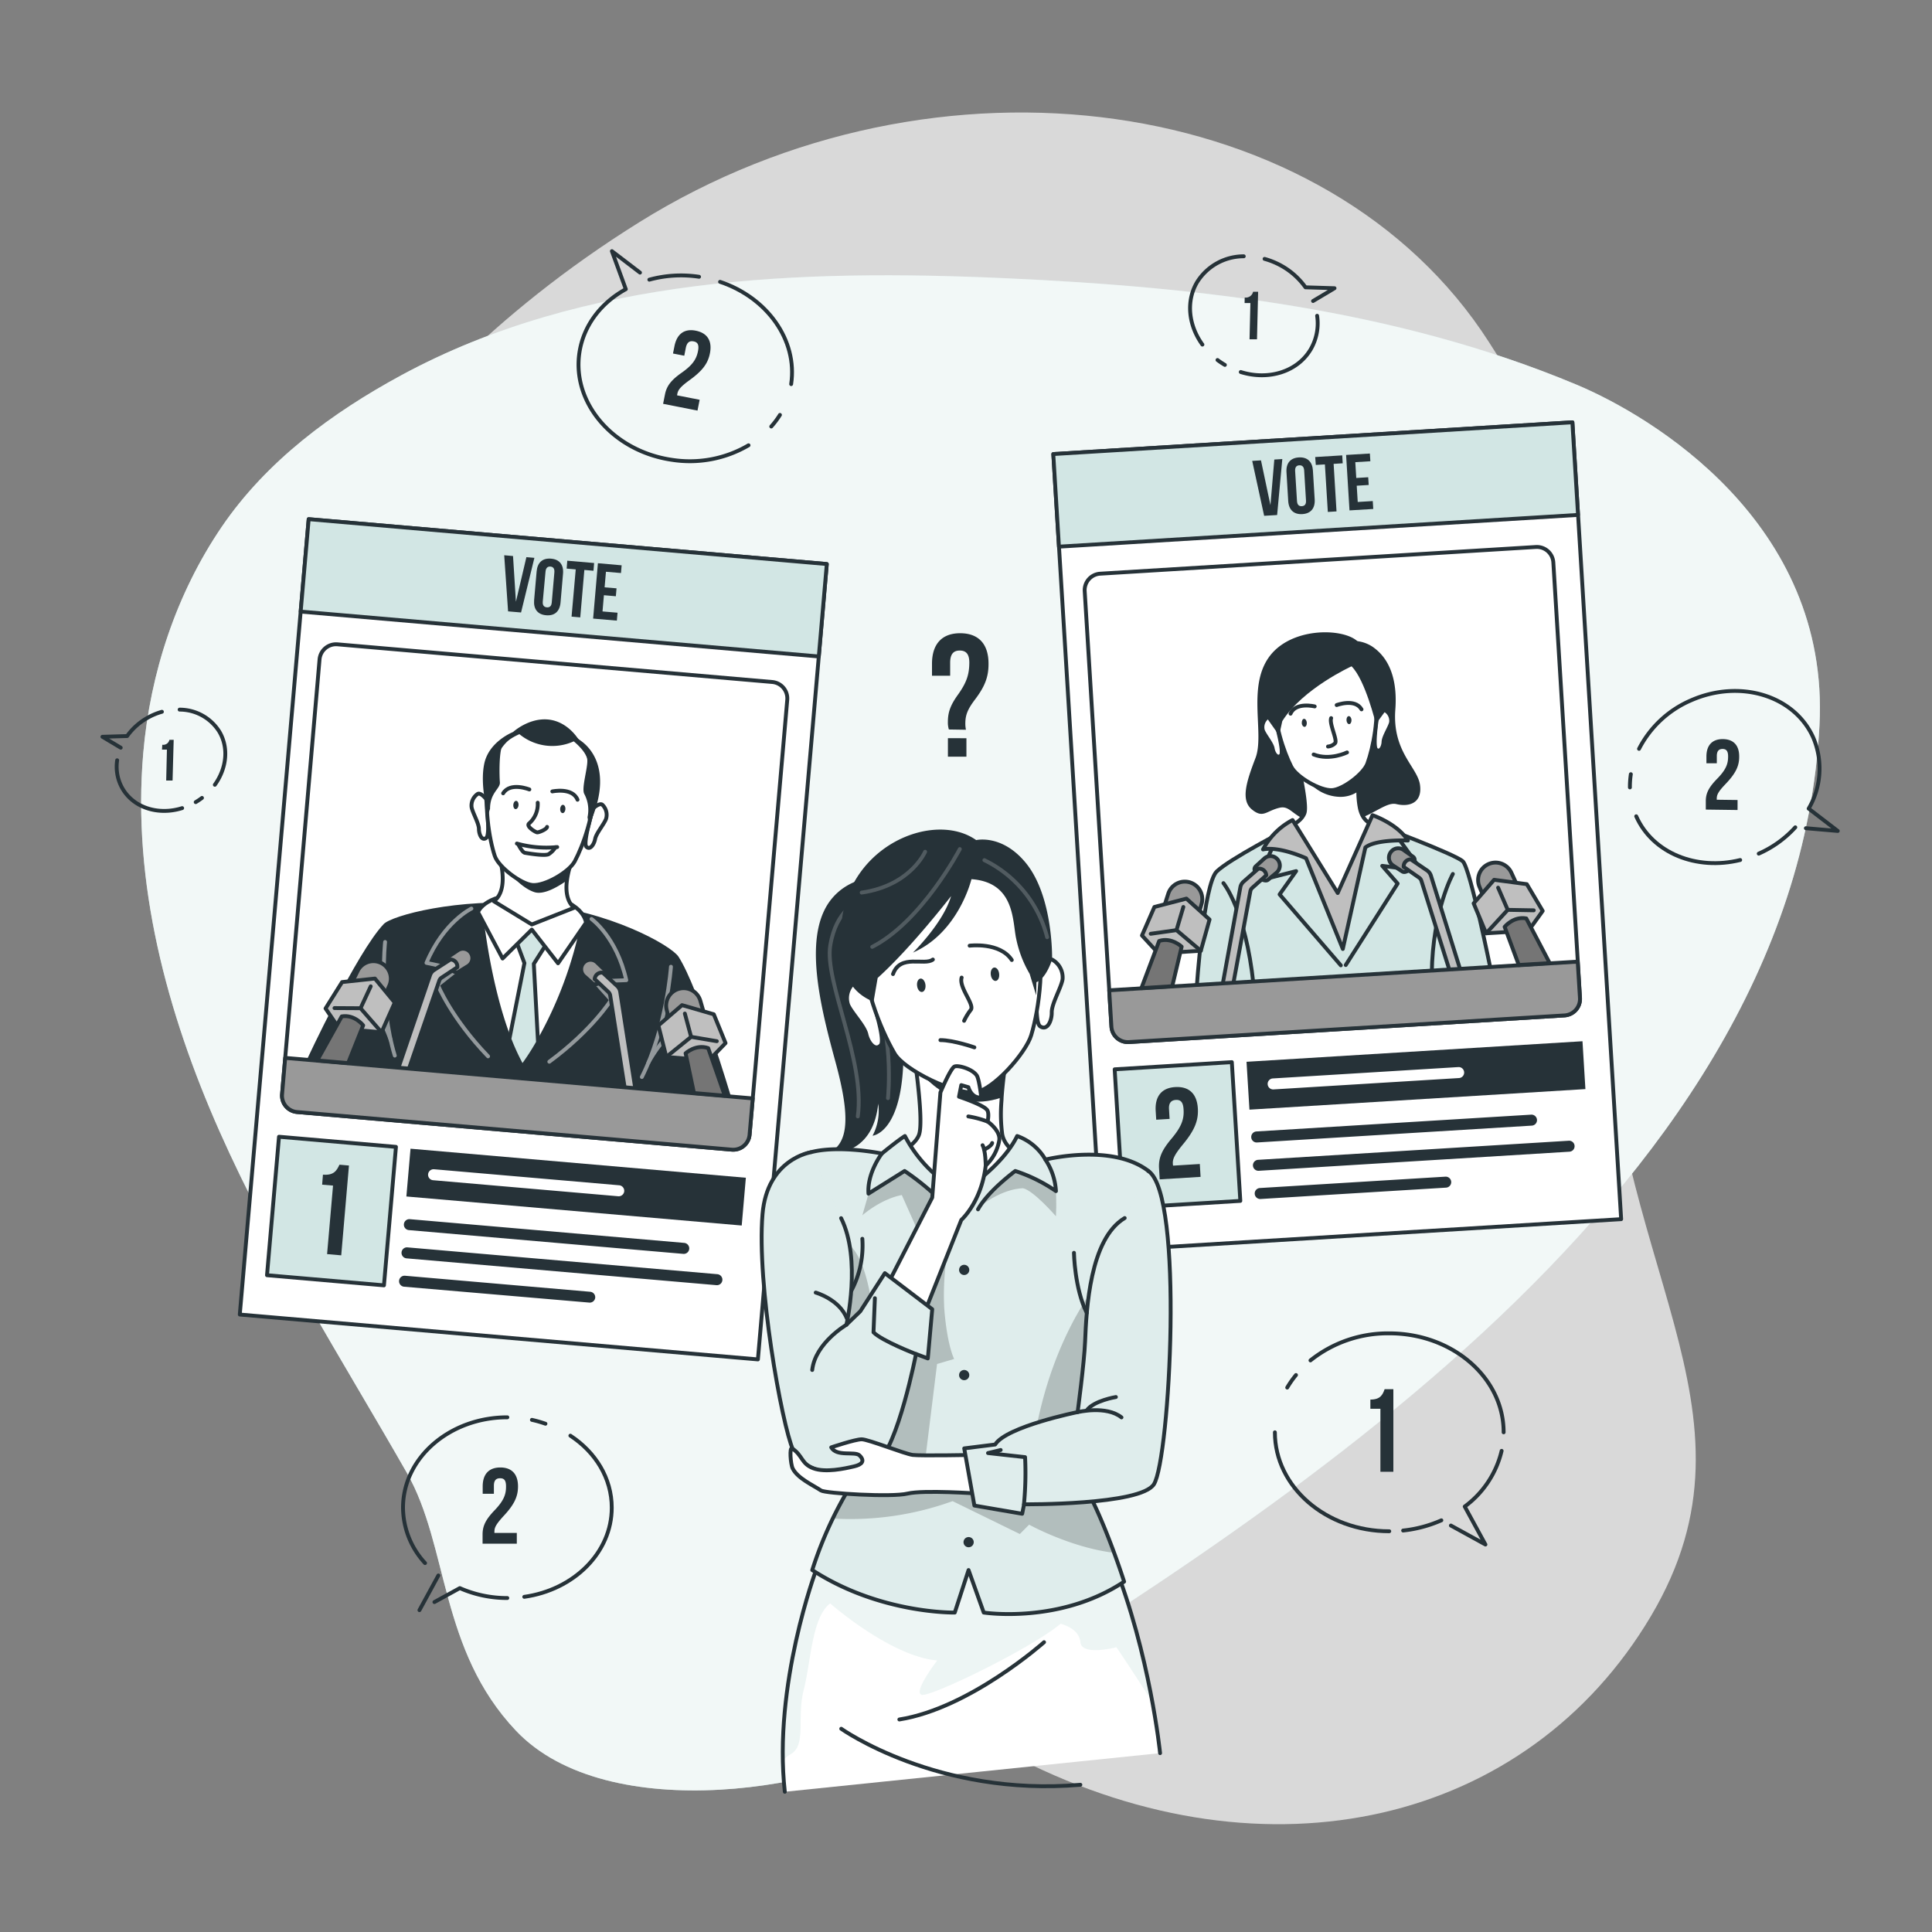 <svg xmlns="http://www.w3.org/2000/svg" xmlns:xlink="http://www.w3.org/1999/xlink" viewBox="0 0 500 500"><rect x="0" y="0" width="500" height="500" fill="#808080" stroke="none"/><defs><clipPath id="freepik--clip-path--inject-2"><path d="M300.23,453.71s-2.57-25.57-12.17-49.65c-6.11-15.33-76.85,2.26-76.85,2.26s-11.17,29.73-8.1,57.39" style="fill:#fff;stroke:#263238;stroke-linecap:round;stroke-linejoin:round"></path></clipPath><clipPath id="freepik--clip-path-2--inject-2"><path d="M234.19,294a34.82,34.82,0,0,0,14.59,14.65s10.55-6.59,14.46-14.65a13.76,13.76,0,0,1,7.32,6.1s17.16-4.31,26.62,2.93c3.84,2.95-16.58,81.3-16.58,81.3,5.42,9.51,10.32,25,10.32,25-16.64,11.06-36.33,8-36.33,8l-3.93-11-3.57,11s-19.35.39-36.88-11A100.48,100.48,0,0,1,221,383.13S203.67,316,203.67,304.76s24.56-6.23,24.56-6.23S232.23,295.24,234.19,294Z" style="fill:#D2E6E4;stroke:#263238;stroke-linecap:round;stroke-linejoin:round"></path></clipPath><clipPath id="freepik--clip-path-3--inject-2"><path d="M209.85,298.21s-11.31,1.67-12.51,16c-1.52,18.09,4.92,54.23,7.93,61.11s16.14,7.7,21.64,3.38,10.15-28.29,10.15-28.29l3.06,1.15,1.14-12.74L229,329.49l-6.36,9.88-3.59,3.47s3.95-16.9-1.37-27.58" style="fill:#D2E6E4;stroke:#263238;stroke-linecap:round;stroke-linejoin:round"></path></clipPath><clipPath id="freepik--clip-path-4--inject-2"><path d="M297.18,303.05c9.27,6.11,5.58,74.45,1.46,81.06-3.42,5.47-33.61,5.2-33.61,5.2l-.49,2.45-12.37-2.12-2.63-14.8,8-1c2.93-4.66,21.35-8.39,21.35-8.39s1.71-12.73,1.93-18.22c.34-8.39,1.22-26.61,10.25-32" style="fill:#D2E6E4;stroke:#263238;stroke-linecap:round;stroke-linejoin:round"></path></clipPath></defs><g id="freepik--background-simple--inject-2"><path d="M67.93,167.09s-27.88,72,11.3,144.5S199.11,422.39,263.7,455.14s131.66,16.8,163.53-36.84-11.84-91.93-11.9-168.42,11.45-96.74-30-161.36-143.06-78.93-219.9-31S67.93,167.09,67.93,167.09Z" style="fill:#fff;opacity:0.7"></path><path d="M133.54,447.91c23.6,24.91,81.54,15.79,106.63,0,81.46-51.26,224.25-136.57,230.71-260.17,2.75-52.54-43.57-80.12-62.93-88.21C361.47,80.09,310.47,74.26,260.14,72c-52.57-2.36-109-.52-156.31,25.13C85.9,106.85,69,119.31,57.4,136.32c-11.77,17.28-18.54,37.85-20.33,58.62-2.9,33.5,6.11,67.09,19.74,97.83S88.62,352,105.3,381.17C116.18,400.22,113.66,426.92,133.54,447.91Z" style="fill:#D2E6E4"></path><path d="M133.54,447.91c23.6,24.91,81.54,15.79,106.63,0,81.46-51.26,224.25-136.57,230.71-260.17,2.75-52.54-43.57-80.12-62.93-88.21C361.47,80.09,310.47,74.26,260.14,72c-52.57-2.36-109-.52-156.31,25.13C85.9,106.85,69,119.31,57.4,136.32c-11.77,17.28-18.54,37.85-20.33,58.62-2.9,33.5,6.11,67.09,19.74,97.83S88.62,352,105.3,381.17C116.18,400.22,113.66,426.92,133.54,447.91Z" style="fill:#fff;opacity:0.7"></path></g><g id="freepik--Speech-bubbles--inject-2"><path d="M245.57,188.79a6,6,0,0,1-.26-1.94c0-2.53.67-4.38,2.64-7.11,2.24-3.15,2.89-5.22,2.91-8.25,0-2.25-.87-3.12-2.45-3.13s-2.49.83-2.51,3.09l0,3.43-4.7,0,0-3.11c0-5.06,2.55-7.93,7.38-7.89s7.29,2.95,7.25,8c0,3.39-1,5.82-3.42,9.05-2,2.61-2.56,4.14-2.58,6.17a7.49,7.49,0,0,0,.16,1.76Zm4.54,2.26,0,4.78-4.79,0,0-4.79Z" style="fill:#263238"></path><path d="M354.65,362.21c2.6,0,3.18-1.25,3.69-2.69h2.26v21.37h-3.35v-16.3h-2.6Z" style="fill:#263238"></path><path d="M375.49,394.81l8.94,4.91-5.36-9.83a25.09,25.09,0,0,0,9.55-14.41" style="fill:none;stroke:#263238;stroke-linecap:round;stroke-linejoin:round"></path><path d="M363.13,396.1a33.33,33.33,0,0,0,9.89-2.64" style="fill:none;stroke:#263238;stroke-linecap:round;stroke-linejoin:round"></path><path d="M329.94,370.68c0,14.14,13.25,25.61,29.6,25.61" style="fill:none;stroke:#263238;stroke-linecap:round;stroke-linejoin:round"></path><path d="M335.4,355.86a25.51,25.51,0,0,0-2.27,3.24" style="fill:none;stroke:#263238;stroke-linecap:round;stroke-linejoin:round"></path><path d="M389.14,370.68c0-14.14-13.25-25.61-29.6-25.61a32.12,32.12,0,0,0-20.39,7" style="fill:none;stroke:#263238;stroke-linecap:round;stroke-linejoin:round"></path><path d="M445.81,193.83c-.91,0-1.48.47-1.5,1.76l0,1.94-2.69,0,0-1.76c0-2.89,1.51-4.53,4.3-4.49s4.22,1.7,4.18,4.6c0,2.4-.93,4.33-3.61,7.11-1.7,1.79-2.18,2.64-2.19,3.59a2.55,2.55,0,0,0,0,.39l5.38.07,0,2.59-8.22-.11,0-2.22c0-2,.76-3.53,2.91-5.73s2.84-3.69,2.86-5.62C447.28,194.29,446.71,193.84,445.81,193.83Z" style="fill:#263238"></path><path d="M455.16,220.92a27.92,27.92,0,0,0,9.46-6.81" style="fill:none;stroke:#263238;stroke-linecap:round;stroke-linejoin:round"></path><path d="M423.45,211.25c4.25,9.58,15.65,14.1,26.91,11.32" style="fill:none;stroke:#263238;stroke-linecap:round;stroke-linejoin:round"></path><path d="M422.06,200.36a21.85,21.85,0,0,0-.24,3.42" style="fill:none;stroke:#263238;stroke-linecap:round;stroke-linejoin:round"></path><path d="M467.36,214.34l8.25.71-7.53-5.78a20.48,20.48,0,0,0,1.21-18.33c-4.85-10.95-19-15.28-31.7-9.67a27.14,27.14,0,0,0-13.41,12.53" style="fill:none;stroke:#263238;stroke-linecap:round;stroke-linejoin:round"></path><path d="M179.5,88.35c-1-.2-1.69.21-2,1.61l-.41,2.1-2.92-.57.38-1.9c.62-3.14,2.54-4.62,5.56-4s4.24,2.7,3.62,5.84c-.51,2.6-1.88,4.51-5.34,7-2.2,1.6-2.89,2.43-3.09,3.46a2,2,0,0,0-.06.43l5.83,1.14-.56,2.8-8.9-1.75.48-2.41c.43-2.18,1.54-3.68,4.31-5.63s3.81-3.44,4.23-5.54C181,89.14,180.49,88.54,179.5,88.35Z" style="fill:#263238"></path><path d="M180.91,71.63a31.11,31.11,0,0,0-12.86.75" style="fill:none;stroke:#263238;stroke-linecap:round;stroke-linejoin:round"></path><path d="M204.75,99.41C206.46,88,198.5,77,186.35,72.94" style="fill:none;stroke:#263238;stroke-linecap:round;stroke-linejoin:round"></path><path d="M199.6,110.38a21.61,21.61,0,0,0,2.25-3" style="fill:none;stroke:#263238;stroke-linecap:round;stroke-linejoin:round"></path><path d="M165.63,70.55,158.36,65l3.6,9.84c-6.35,3.49-10.91,9.29-12,16.37-2,13.08,8.72,25.52,23.84,27.78a30,30,0,0,0,19.92-3.75" style="fill:none;stroke:#263238;stroke-linecap:round;stroke-linejoin:round"></path><path d="M129.41,382.57c-1,0-1.59.53-1.59,1.92v2.09h-2.9v-1.9c0-3.12,1.56-4.9,4.57-4.9s4.57,1.78,4.57,4.9c0,2.6-.94,4.69-3.79,7.72-1.81,2-2.31,2.87-2.31,3.9a2,2,0,0,0,0,.42h5.79v2.79h-8.86v-2.4c0-2.17.78-3.82,3.07-6.21s3-4,3-6.1C131,383,130.39,382.57,129.41,382.57Z" style="fill:#263238"></path><path d="M147.61,371.55c6.51,4.27,10.71,11,10.71,18.64,0,11.62-9.8,21.26-22.64,23.07" style="fill:none;stroke:#263238;stroke-linecap:round;stroke-linejoin:round"></path><path d="M137.66,367.46a30.51,30.51,0,0,1,3.5,1" style="fill:none;stroke:#263238;stroke-linecap:round;stroke-linejoin:round"></path><path d="M110,404.52a21.36,21.36,0,0,1-5.7-14.33c0-12.92,12.11-23.39,27-23.39" style="fill:none;stroke:#263238;stroke-linecap:round;stroke-linejoin:round"></path><line x1="108.55" y1="416.71" x2="113.45" y2="407.73" style="fill:none;stroke:#263238;stroke-linecap:round;stroke-linejoin:round"></line><path d="M131.29,413.57A30.37,30.37,0,0,1,119,411l-6.57,3.61" style="fill:none;stroke:#263238;stroke-linecap:round;stroke-linejoin:round"></path><path d="M42,192.74a1.62,1.62,0,0,0,1.84-1.28l1.11,0L44.66,202l-1.65,0,.19-8-1.28,0Z" style="fill:#263238"></path><path d="M30.32,196.76a11.31,11.31,0,0,0,1.42,7.38c2.95,5,9.34,6.9,15.4,5" style="fill:none;stroke:#263238;stroke-linecap:round;stroke-linejoin:round"></path><path d="M41.9,184.21a16.64,16.64,0,0,0-4,1.72,16.3,16.3,0,0,0-5,4.56l-6.39.19,4.73,2.82" style="fill:none;stroke:#263238;stroke-linecap:round;stroke-linejoin:round"></path><path d="M55.6,203.1c3-4.19,3.67-9.5,1.18-13.73a12.14,12.14,0,0,0-10.29-5.72" style="fill:none;stroke:#263238;stroke-linecap:round;stroke-linejoin:round"></path><path d="M50.65,207.59a17,17,0,0,0,1.62-1.09" style="fill:none;stroke:#263238;stroke-linecap:round;stroke-linejoin:round"></path><path d="M322.13,77a1.93,1.93,0,0,0,2.17-1.5l1.3,0-.29,12.31-1.93,0,.22-9.39-1.5,0Z" style="fill:#263238"></path><path d="M340.87,81.72a13.35,13.35,0,0,1-1.66,8.68c-3.47,5.87-11,8.1-18.1,5.88" style="fill:none;stroke:#263238;stroke-linecap:round;stroke-linejoin:round"></path><path d="M327.27,67A19.68,19.68,0,0,1,332,69a19.06,19.06,0,0,1,5.86,5.36l7.51.23-5.55,3.31" style="fill:none;stroke:#263238;stroke-linecap:round;stroke-linejoin:round"></path><path d="M311.18,89.18c-3.56-4.93-4.31-11.17-1.39-16.13a14.24,14.24,0,0,1,12.09-6.72" style="fill:none;stroke:#263238;stroke-linecap:round;stroke-linejoin:round"></path><path d="M317,94.44a19.78,19.78,0,0,1-1.91-1.27" style="fill:none;stroke:#263238;stroke-linecap:round;stroke-linejoin:round"></path></g><g id="freepik--candidate-1--inject-2"><rect x="70.72" y="139.78" width="134.59" height="206.61" transform="translate(21.49 -11) rotate(4.95)" style="fill:#fff;stroke:#263238;stroke-linecap:round;stroke-linejoin:round"></rect><rect x="70.59" y="295.43" width="30.38" height="35.97" transform="translate(27.37 -6.23) rotate(4.95)" style="fill:#D2E6E4;stroke:#263238;stroke-linecap:round;stroke-linejoin:round"></rect><path d="M83.58,304c2.82.24,3.57-1.06,4.27-2.58l2.46.22-2,23.24-3.66-.32,1.54-17.73-2.82-.24Z" style="fill:#263238"></path><rect x="105.54" y="301.02" width="87.11" height="12.41" transform="translate(27.07 -11.72) rotate(4.95)" style="fill:#263238"></rect><path d="M160,309.59l-47.91-4.15a1.42,1.42,0,0,1-1.3-1.54h0a1.44,1.44,0,0,1,1.54-1.3l47.92,4.15a1.44,1.44,0,0,1,1.3,1.55h0A1.43,1.43,0,0,1,160,309.59Z" style="fill:#fff"></path><path d="M176.82,324.5l-71-6.15a1.41,1.41,0,0,1-1.29-1.54h0a1.42,1.42,0,0,1,1.54-1.29l71,6.14a1.43,1.43,0,0,1,1.3,1.55h0A1.42,1.42,0,0,1,176.82,324.5Z" style="fill:#263238"></path><path d="M185.41,332.6l-80.2-6.94a1.43,1.43,0,0,1-1.29-1.55h0a1.41,1.41,0,0,1,1.54-1.29l80.2,6.94a1.43,1.43,0,0,1,1.29,1.55h0A1.42,1.42,0,0,1,185.41,332.6Z" style="fill:#263238"></path><path d="M152.5,337.11,104.58,333a1.43,1.43,0,0,1-1.3-1.54h0a1.42,1.42,0,0,1,1.54-1.3l47.92,4.15a1.42,1.42,0,0,1,1.3,1.54h0A1.42,1.42,0,0,1,152.5,337.11Z" style="fill:#263238"></path><rect x="78.6" y="140.12" width="134.59" height="24.01" transform="translate(13.67 -12.02) rotate(4.95)" style="fill:#D2E6E4;stroke:#263238;stroke-linecap:round;stroke-linejoin:round"></rect><path d="M133.52,155.73h0l2.71-11.54,2.07.18-3.45,14.14-3.36-.29-1-14.52,2.28.2Z" style="fill:#263238"></path><path d="M138.88,147.88c.2-2.29,1.52-3.49,3.73-3.3s3.3,1.6,3.1,3.9l-.64,7.44c-.2,2.3-1.52,3.5-3.73,3.31s-3.3-1.61-3.11-3.9Zm1.59,7.79c-.09,1,.33,1.45,1.05,1.51s1.2-.28,1.28-1.31l.67-7.73c.09-1-.32-1.45-1-1.51s-1.2.28-1.29,1.31Z" style="fill:#263238"></path><path d="M146.81,145.11l6.95.6-.17,2-2.36-.21-1.06,12.28-2.25-.2L149,147.36l-2.35-.21Z" style="fill:#263238"></path><path d="M156.47,152l3.09.26-.18,2.05-3.09-.27-.36,4.2,3.89.33-.18,2.05-6.14-.53,1.24-14.33,6.14.54-.17,2-3.89-.33Z" style="fill:#263238"></path><path d="M203.74,181.13,194,293.65a4.26,4.26,0,0,1-4.62,3.88L76.85,287.79A4.26,4.26,0,0,1,73,283.17L82.7,170.64a4.29,4.29,0,0,1,4.63-3.89l112.52,9.75A4.27,4.27,0,0,1,203.74,181.13Z" style="fill:#fff;stroke:#263238;stroke-linecap:round;stroke-linejoin:round"></path><path d="M99.3,239.15c2-2.16,19.14-6.9,38.74-5.21s35.69,10.75,37.57,13.67c5.23,8.12,13.56,36.17,13.56,36.17L79.41,274.27S92.34,246.46,99.3,239.15Z" style="fill:#263238"></path><path d="M150.91,238.42a103.65,103.65,0,0,1-11.67,31.34,60.74,60.74,0,0,1-4.08,6.29,57,57,0,0,1-3.33-7.16c-5.63-14.52-7.34-32.76-7.34-32.76Z" style="fill:#fff;stroke:#263238;stroke-linecap:round;stroke-linejoin:round"></path><path d="M139.24,269.76a60.74,60.74,0,0,1-4.08,6.29,57,57,0,0,1-3.33-7.16l3.89-19.64-2.24-6,4.1-4,3.86,5-3.29,5.19Z" style="fill:#D2E6E4;stroke:#263238;stroke-linecap:round;stroke-linejoin:round"></path><path d="M123.71,236.06l6.36,12,7.56-7.48,6.79,8.72,7.23-10.5s-.44-6.27-13.24-7.24S123.71,236.06,123.71,236.06Z" style="fill:#fff;stroke:#263238;stroke-linecap:round;stroke-linejoin:round"></path><path d="M148.63,234.91l-11,4.34-9.82-6c4.42-3.34,1.09-12.57,1.09-12.57l10.37.9,8.9.77a23.38,23.38,0,0,0-1.45,5.52C146,233.36,148.63,234.91,148.63,234.91Z" style="fill:#fff;stroke:#263238;stroke-linecap:round;stroke-linejoin:round"></path><g style="opacity:0.5"><path d="M122,235.14s-7.19,3.43-11.63,14.05l8,1.71-5.06,4s3.44,8.54,13,18.48" style="fill:none;stroke:#fff;stroke-linecap:round;stroke-linejoin:round"></path><path d="M99.66,243.78s-1.66,15.65,2.51,29.41" style="fill:none;stroke:#fff;stroke-linecap:round;stroke-linejoin:round"></path><path d="M95.58,258.91a36.36,36.36,0,0,1,5.54,10.29" style="fill:none;stroke:#fff;stroke-linecap:round;stroke-linejoin:round"></path><path d="M153.08,237.83s6.49,4.62,9,15.84l-8.22.3,4.3,4.8s-4.86,7.81-16,16" style="fill:none;stroke:#fff;stroke-linecap:round;stroke-linejoin:round"></path><path d="M173.64,250.19s-1.06,15.7-7.53,28.54" style="fill:none;stroke:#fff;stroke-linecap:round;stroke-linejoin:round"></path><path d="M175.05,265.79a36.44,36.44,0,0,0-7.23,9.19" style="fill:none;stroke:#fff;stroke-linecap:round;stroke-linejoin:round"></path></g><path d="M148.12,222.38a23.38,23.38,0,0,0-1.45,5.52c-2.61,1.83-6,3.7-8.32,3-4.17-1.32-8.17-7-8.17-7l9-2.27Z" style="fill:#263238"></path><path d="M153.49,209.21s1.7-1.56,2.41-.93a3.61,3.61,0,0,1,.94,3.66c-.54,1.4-2.55,3.74-2.82,5.18s-1.34,3-2.28,2S153.49,209.21,153.49,209.21Z" style="fill:#fff;stroke:#263238;stroke-linecap:round;stroke-linejoin:round"></path><path d="M125.82,206.81s-1.4-1.82-2.22-1.33a3.63,3.63,0,0,0-1.55,3.45c.29,1.47,1.88,4.12,1.89,5.59s.8,3.2,1.91,2.32S125.82,206.81,125.82,206.81Z" style="fill:#fff;stroke:#263238;stroke-linecap:round;stroke-linejoin:round"></path><path d="M141,188.48c19.52,1.69,12.06,26.38,7.75,34.42-1.52,2.82-7.77,6.42-10.94,6.14-2.94-.25-8.81-4.66-9.76-7.52C125.16,212.82,122.41,186.87,141,188.48Z" style="fill:#fff;stroke:#263238;stroke-linecap:round;stroke-linejoin:round"></path><path d="M142.94,204.82s5.22-1.13,6.52,2.15" style="fill:none;stroke:#263238;stroke-linecap:round;stroke-linejoin:round"></path><path d="M146.33,209.43c-.05.6-.4,1.06-.77,1s-.64-.54-.59-1.14.4-1.06.77-1S146.38,208.83,146.33,209.43Z" style="fill:#263238"></path><path d="M137,204.31s-4.95-2-6.79,1" style="fill:none;stroke:#263238;stroke-linecap:round;stroke-linejoin:round"></path><path d="M132.84,208.26c-.05.6.21,1.11.58,1.14s.73-.43.78-1-.21-1.11-.59-1.14S132.89,207.66,132.84,208.26Z" style="fill:#263238"></path><path d="M141.58,214c-.05.6-2.08,1.45-2.56,1.41s-2.92-1.56-2.11-2.28a6.59,6.59,0,0,0,2.25-5.39" style="fill:#fff;stroke:#263238;stroke-linecap:round;stroke-linejoin:round"></path><path d="M148.48,191.86A13.4,13.4,0,0,1,134.42,190a17.63,17.63,0,0,0-4.19,2.6c-1.15,1.24-1,8.17-.86,9.85s-2.54,2.63-2.55,6.86l-.49,1.56s-2.22-7.47-1-13.24,7.44-8.18,7.44-8.18,4-3.68,9-3.25c5.18.45,7.91,5.12,7.91,5.12s10.57,5.3,2.74,22.35l-.37-2.18a8.76,8.76,0,0,0-.83-6c-.81-1.43.93-6.73.77-8.84S148.48,191.86,148.48,191.86Z" style="fill:#263238"></path><path d="M133.77,218.31a28,28,0,0,0,10.43.91" style="fill:none;stroke:#263238;stroke-linecap:round;stroke-linejoin:round"></path><path d="M134.17,218.6s1,2,1.68,2.11,5,.87,6.11.37a5.53,5.53,0,0,0,1.79-1.81" style="fill:none;stroke:#263238;stroke-linecap:round;stroke-linejoin:round"></path><path d="M173.25,264.18l-.71-2.82a4.5,4.5,0,0,1,3.27-5.48h0a4.51,4.51,0,0,1,5.44,3.12l1.09,3.75Z" style="fill:#999;stroke:#263238;stroke-linecap:round;stroke-linejoin:round"></path><path d="M155.92,253.69a2.59,2.59,0,0,1-1.89,1.05,1,1,0,0,1-.72-.25l-2.08-1.84a2.42,2.42,0,0,1-.13-3.51l.15-.14a2.36,2.36,0,0,1,3.26.09l2.14,2.06a1,1,0,0,1,.2,1.16A7.5,7.5,0,0,1,155.92,253.69Z" style="fill:#999;stroke:#263238;stroke-linecap:round;stroke-linejoin:round"></path><path d="M164.8,284.2l-4.29-27.54a2.57,2.57,0,0,0-.79-1.47L156,251.73a1.83,1.83,0,0,0-2.1,1.66l3.56,3.35a1.6,1.6,0,0,1,.46.88L162.06,284Z" style="fill:#bfbfbf;stroke:#263238;stroke-linecap:round;stroke-linejoin:round"></path><path d="M116.29,250.26a2.67,2.67,0,0,0,1.68,1.36,1,1,0,0,0,.75-.13l2.37-1.46a2.41,2.41,0,0,0,.73-3.42l-.12-.17a2.38,2.38,0,0,0-3.23-.48L116,247.63a1,1,0,0,0-.4,1.11A7.67,7.67,0,0,0,116.29,250.26Z" style="fill:#999;stroke:#263238;stroke-linecap:round;stroke-linejoin:round"></path><path d="M102.29,278.79l9-26.39a2.54,2.54,0,0,1,1-1.32l4.28-2.76a1.83,1.83,0,0,1,1.79,2l-4.08,2.7a1.51,1.51,0,0,0-.6.78L105,279Z" style="fill:#bfbfbf;stroke:#263238;stroke-linecap:round;stroke-linejoin:round"></path><path d="M194.81,284.27l-.82,9.38a4.26,4.26,0,0,1-4.62,3.88L76.85,287.79A4.26,4.26,0,0,1,73,283.17l.81-9.39Z" style="fill:#999;stroke:#263238;stroke-linecap:round;stroke-linejoin:round"></path><polygon points="172.44 273.53 170.39 265.39 176.51 260.13 184.73 262.5 187.77 269.95 183.39 274.48 172.44 273.53" style="fill:#bfbfbf;stroke:#263238;stroke-linecap:round;stroke-linejoin:round"></polygon><polyline points="172.44 273.53 178.87 268.34 185.51 269.46" style="fill:#bfbfbf;stroke:#263238;stroke-linecap:round;stroke-linejoin:round"></polyline><line x1="178.86" y1="268.34" x2="177.24" y2="262.31" style="fill:#bfbfbf;stroke:#263238;stroke-linecap:round;stroke-linejoin:round"></line><path d="M179.6,282.88l-2.17-10.29s2.66-2.45,5.85-1.34l4.3,12.32Z" style="fill:#757575;stroke:#263238;stroke-linecap:round;stroke-linejoin:round"></path><path d="M99.55,257.8l1.19-2.66a4.52,4.52,0,0,0-2.28-6h0a4.53,4.53,0,0,0-5.9,2.15l-1.71,3.5Z" style="fill:#999;stroke:#263238;stroke-linecap:round;stroke-linejoin:round"></path><polygon points="98.74 267.15 102.16 259.48 97.03 253.25 88.53 254.16 84.25 260.99 87.8 266.2 98.74 267.15" style="fill:#bfbfbf;stroke:#263238;stroke-linecap:round;stroke-linejoin:round"></polygon><polyline points="98.74 267.15 93.31 260.93 86.57 260.89" style="fill:#bfbfbf;stroke:#263238;stroke-linecap:round;stroke-linejoin:round"></polyline><line x1="93.31" y1="260.93" x2="95.94" y2="255.26" style="fill:#bfbfbf;stroke:#263238;stroke-linecap:round;stroke-linejoin:round"></line><path d="M90.09,275.13l3.9-9.77s-2.2-2.87-5.54-2.32l-6.35,11.4Z" style="fill:#757575;stroke:#263238;stroke-linecap:round;stroke-linejoin:round"></path></g><g id="freepik--candidate-2--inject-2"><rect x="278.79" y="113.18" width="134.59" height="206.61" transform="translate(-12.58 21.56) rotate(-3.5)" style="fill:#fff;stroke:#263238;stroke-linecap:round;stroke-linejoin:round"></rect><rect x="289.56" y="275.75" width="30.38" height="35.97" transform="translate(-17.38 19.18) rotate(-3.5)" style="fill:#D2E6E4;stroke:#263238;stroke-linecap:round;stroke-linejoin:round"></rect><path d="M304.29,284.66c-1.16.08-1.86.75-1.75,2.42l.15,2.49-3.46.21-.14-2.26c-.23-3.73,1.5-6,5.1-6.19s5.58,1.8,5.81,5.52c.19,3.1-.79,5.66-4,9.49-2,2.46-2.55,3.6-2.47,4.83a3,3,0,0,0,.06.5l6.92-.43.2,3.33-10.58.65-.17-2.86c-.16-2.6.65-4.62,3.2-7.65s3.3-5,3.15-7.5C306.22,285.11,305.46,284.59,304.29,284.66Z" style="fill:#263238"></path><rect x="322.92" y="272.09" width="87.11" height="12.41" transform="translate(-16.33 22.92) rotate(-3.5)" style="fill:#263238"></rect><path d="M377.58,279l-48,2.94a1.43,1.43,0,0,1-1.51-1.33h0a1.42,1.42,0,0,1,1.34-1.51l48-2.94a1.42,1.42,0,0,1,1.51,1.33h0A1.42,1.42,0,0,1,377.58,279Z" style="fill:#fff"></path><path d="M396.43,291.31l-71.11,4.36a1.41,1.41,0,0,1-1.5-1.34h0a1.43,1.43,0,0,1,1.33-1.51l71.11-4.35a1.43,1.43,0,0,1,1.51,1.33h0A1.42,1.42,0,0,1,396.43,291.31Z" style="fill:#263238"></path><path d="M406.12,298.06,325.77,303a1.43,1.43,0,0,1-1.51-1.33h0a1.43,1.43,0,0,1,1.34-1.51L406,295.22a1.41,1.41,0,0,1,1.5,1.33h0A1.42,1.42,0,0,1,406.12,298.06Z" style="fill:#263238"></path><path d="M374.23,307.36l-48,2.94a1.43,1.43,0,0,1-1.51-1.34h0a1.41,1.41,0,0,1,1.34-1.5l48-2.94a1.42,1.42,0,0,1,1.51,1.33h0A1.42,1.42,0,0,1,374.23,307.36Z" style="fill:#263238"></path><rect x="273.21" y="113.35" width="134.59" height="24.01" transform="translate(-7.03 21.05) rotate(-3.5)" style="fill:#D2E6E4;stroke:#263238;stroke-linecap:round;stroke-linejoin:round"></rect><path d="M328.79,130.74h0l1-11.81,2.07-.13-1.34,14.49-3.36.2-3.09-14.21,2.27-.14Z" style="fill:#263238"></path><path d="M332.94,122.19c-.14-2.29,1-3.68,3.2-3.81s3.5,1.1,3.64,3.39l.46,7.47c.14,2.29-1,3.68-3.2,3.81s-3.51-1.1-3.65-3.4Zm2.72,7.47c.06,1,.53,1.39,1.25,1.34s1.15-.46,1.08-1.48l-.47-7.75c-.06-1-.54-1.39-1.26-1.35s-1.14.47-1.08,1.49Z" style="fill:#263238"></path><path d="M340.37,118.28l7-.43.12,2.05-2.35.15.75,12.3-2.25.14-.76-12.3-2.35.14Z" style="fill:#263238"></path><path d="M351,123.7l3.09-.19.13,2-3.1.19.26,4.21,3.89-.24.13,2.05-6.15.37-.88-14.35,6.15-.37.13,2-3.9.24Z" style="fill:#263238"></path><path d="M402,145.54l6.91,112.73a4.27,4.27,0,0,1-4,4.52l-112.73,6.9a4.27,4.27,0,0,1-4.53-4L280.72,153a4.27,4.27,0,0,1,4-4.53l112.73-6.91A4.28,4.28,0,0,1,402,145.54Z" style="fill:#fff;stroke:#263238;stroke-linecap:round;stroke-linejoin:round"></path><path d="M333,214.67s-14.74,7.61-18.12,10.87-5.18,30.15-5.18,30.15L385.8,251s-5.3-26.21-7.21-28.07-22.91-9.67-22.91-9.67Z" style="fill:#D2E6E4;stroke:#263238;stroke-linecap:round;stroke-linejoin:round"></path><path d="M351.28,165.93a9.08,9.08,0,0,1,4.07,1.54c1.9,1.37,6.58,5.24,5.76,16.17s5.73,14.86,6.38,19.46-2.64,5.82-6.1,5-7.76,5.22-17.22,5.13-9.5-5-13-4.19-4.26,2.86-7.19.44-1.43-7.12.94-13.31-2.12-18.11,3.41-26S347.41,162.43,351.28,165.93Z" style="fill:#263238"></path><path d="M355.68,213.28l-9.27,19L333.5,214s3.22-1.18,4.09-3.56c.46-1.24-.13-5.1-.78-8.52-.61-3.14-1.28-5.91-1.28-5.91L352,197.18a66.93,66.93,0,0,0-.47,7.6,21.42,21.42,0,0,0,.45,4.59C353,213.43,355.68,213.28,355.68,213.28Z" style="fill:#fff;stroke:#263238;stroke-linecap:round;stroke-linejoin:round"></path><path d="M352,197.18a66.93,66.93,0,0,0-.47,7.6,8,8,0,0,1-4.93,1.44,10.87,10.87,0,0,1-8.79-5.1l-.95.75c-.61-3.14-1.28-5.91-1.28-5.91Z" style="fill:#263238"></path><path d="M330.09,186.66s-1.57-1.42-2.26-.88a3.15,3.15,0,0,0-1,3.26c.48,1.26,2.33,3.39,2.54,4.69s1.2,2.71,2.12,1.79S330.09,186.66,330.09,186.66Z" style="fill:#fff;stroke:#263238;stroke-linecap:round;stroke-linejoin:round"></path><path d="M356.47,185.05s1.39-1.61,2.14-1.15A3.13,3.13,0,0,1,360,187c-.32,1.31-1.9,3.65-1.95,5s-.86,2.84-1.88,2S356.47,185.05,356.47,185.05Z" style="fill:#fff;stroke:#263238;stroke-linecap:round;stroke-linejoin:round"></path><path d="M342.46,167.32c-18.61,1.14-12.2,23.33-8.29,31.08,1.38,2.72,7.55,6.28,10.57,6.09,2.8-.17,8.18-4.2,9.15-6.9C356.87,189.38,360.2,166.23,342.46,167.32Z" style="fill:#fff;stroke:#263238;stroke-linecap:round;stroke-linejoin:round"></path><path d="M340.24,182.82s-4.94-1.21-6.25,1.88" style="fill:none;stroke:#263238;stroke-linecap:round;stroke-linejoin:round"></path><path d="M336.9,187.11c0,.57.36,1,.72,1s.62-.51.58-1.08-.35-1-.71-1S336.87,186.54,336.9,187.11Z" style="fill:#263238"></path><path d="M345.93,182.47s4.75-1.8,6.43,1.11" style="fill:none;stroke:#263238;stroke-linecap:round;stroke-linejoin:round"></path><path d="M349.77,186.32c0,.58-.23,1.06-.59,1.08s-.68-.42-.71-1,.23-1.05.58-1.07S349.73,185.75,349.77,186.32Z" style="fill:#263238"></path><path d="M344.5,185.85c-.54,1.49,1.73,5.74,1,6.51a2.92,2.92,0,0,1-1.81.84" style="fill:#fff;stroke:#263238;stroke-linecap:round;stroke-linejoin:round"></path><path d="M348.61,194.73s-4.43,2.19-8.64.53" style="fill:#fff;stroke:#263238;stroke-linecap:round;stroke-linejoin:round"></path><path d="M349.78,172.44s-12.61,5.74-17.92,14.18l-.82,3.71-3.21-4.55s-4.1-19.24,11.37-21,20.81,5.87,19.41,19.14l-2.53,3.46S353.33,175.93,349.78,172.44Z" style="fill:#263238"></path><polyline points="360.59 215.14 367.97 225.4 357.72 224.08 361.71 228.66 348.28 249.75" style="fill:none;stroke:#263238;stroke-linecap:round;stroke-linejoin:round"></polyline><polyline points="330.13 217.46 325.42 228 335.44 225.44 331.16 231.47 347 249.83" style="fill:none;stroke:#263238;stroke-linecap:round;stroke-linejoin:round"></polyline><path d="M334.51,212.23l11.69,18.88,9-20.14s6.42,2.17,9.16,6.56c0,0-8.19-.41-11,1.79l-5.84,26.27L338,222.11s-6.86-3.16-11.13-2.28A18.15,18.15,0,0,1,334.51,212.23Z" style="fill:#bfbfbf;stroke:#263238;stroke-linecap:round;stroke-linejoin:round"></path><path d="M376,226.18s-5.23,9.35-5.46,25.78" style="fill:none;stroke:#263238;stroke-linecap:round;stroke-linejoin:round"></path><path d="M316.62,228.55s5.73,6.86,7.78,26.23" style="fill:none;stroke:#263238;stroke-linecap:round;stroke-linejoin:round"></path><path d="M384,232.17l-1.12-2.68a4.52,4.52,0,0,1,2.44-5.91h0a4.51,4.51,0,0,1,5.83,2.29l1.63,3.55Z" style="fill:#999;stroke:#263238;stroke-linecap:round;stroke-linejoin:round"></path><path d="M365.35,224.35a2.59,2.59,0,0,1-1.72,1.31,1,1,0,0,1-.75-.14L360.55,224a2.42,2.42,0,0,1-.63-3.45,1.33,1.33,0,0,1,.12-.16,2.38,2.38,0,0,1,3.24-.39l2.41,1.72a1,1,0,0,1,.38,1.12A8.33,8.33,0,0,1,365.35,224.35Z" style="fill:#999;stroke:#263238;stroke-linecap:round;stroke-linejoin:round"></path><path d="M378.62,253.22l-8.3-26.61a2.52,2.52,0,0,0-1-1.34l-4.22-2.87a1.83,1.83,0,0,0-1.83,1.95l4,2.79a1.56,1.56,0,0,1,.58.8l8,25.45Z" style="fill:#bfbfbf;stroke:#263238;stroke-linecap:round;stroke-linejoin:round"></path><path d="M325.65,226.78a2.63,2.63,0,0,0,1.86,1.1,1,1,0,0,0,.72-.24l2.13-1.79a2.41,2.41,0,0,0,.21-3.5l-.13-.14a2.37,2.37,0,0,0-3.27,0l-2.19,2a1,1,0,0,0-.23,1.16A7.36,7.36,0,0,0,325.65,226.78Z" style="fill:#999;stroke:#263238;stroke-linecap:round;stroke-linejoin:round"></path><path d="M316,257.06l5-27.43a2.53,2.53,0,0,1,.82-1.45l3.83-3.36a1.83,1.83,0,0,1,2.06,1.71l-3.64,3.26a1.51,1.51,0,0,0-.48.86l-4.84,26.24Z" style="fill:#bfbfbf;stroke:#263238;stroke-linecap:round;stroke-linejoin:round"></path><path d="M408.31,248.87l.58,9.4a4.27,4.27,0,0,1-4,4.52l-112.73,6.9a4.27,4.27,0,0,1-4.53-4l-.57-9.4Z" style="fill:#999;stroke:#263238;stroke-linecap:round;stroke-linejoin:round"></path><polygon points="384.61 241.54 381.38 233.79 386.67 227.69 395.14 228.82 399.25 235.75 395.57 240.87 384.61 241.54" style="fill:#bfbfbf;stroke:#263238;stroke-linecap:round;stroke-linejoin:round"></polygon><polyline points="384.61 241.54 390.2 235.47 396.93 235.59" style="fill:#bfbfbf;stroke:#263238;stroke-linecap:round;stroke-linejoin:round"></polyline><line x1="390.2" y1="235.47" x2="387.71" y2="229.73" style="fill:#bfbfbf;stroke:#263238;stroke-linecap:round;stroke-linejoin:round"></line><path d="M393.06,249.74l-3.66-9.87s2.27-2.81,5.6-2.18l6.06,11.56Z" style="fill:#757575;stroke:#263238;stroke-linecap:round;stroke-linejoin:round"></path><path d="M310.2,236.7l.78-2.8a4.51,4.51,0,0,0-3.13-5.57h0a4.51,4.51,0,0,0-5.52,3L301.15,235Z" style="fill:#999;stroke:#263238;stroke-linecap:round;stroke-linejoin:round"></path><polygon points="310.77 246.06 313.03 237.97 307.04 232.56 298.76 234.72 295.54 242.1 299.8 246.73 310.77 246.06" style="fill:#bfbfbf;stroke:#263238;stroke-linecap:round;stroke-linejoin:round"></polygon><polyline points="310.77 246.06 304.48 240.72 297.81 241.66" style="fill:#bfbfbf;stroke:#263238;stroke-linecap:round;stroke-linejoin:round"></polyline><line x1="304.48" y1="240.71" x2="306.25" y2="234.72" style="fill:#bfbfbf;stroke:#263238;stroke-linecap:round;stroke-linejoin:round"></line><path d="M303.38,255.23,305.81,245s-2.6-2.52-5.82-1.48l-4.6,12.21Z" style="fill:#757575;stroke:#263238;stroke-linecap:round;stroke-linejoin:round"></path></g><g id="freepik--Character--inject-2"><path d="M238.42,228s-15.06-4.88-23,4.39-3.09,28.16.81,42.48,3.42,21.16-1.95,23.6c0,0,11.56,1.31,13-12.85a13.68,13.68,0,0,1-1.46,8.3s8-.65,8-21.65S238.42,228,238.42,228Z" style="fill:#263238"></path><path d="M222,233.58s-5.54,1.64-7.12,11.07,9.1,29.82,7.12,44.28" style="fill:none;stroke:#fff;stroke-linecap:round;stroke-linejoin:round;opacity:0.2"></path><path d="M229.81,284.2s1.91-19.08-5.05-29.42" style="fill:none;stroke:#fff;stroke-linecap:round;stroke-linejoin:round;opacity:0.2"></path><path d="M273.28,302s-16.3,10.36-23.71,10.36-28.06-10.58-28.06-10.58c6.52-.69,14.76-4.12,16.29-8,.81-2,.29-8.59-.38-14.39-.14-1.18-.29-2.33-.43-3.41h0c-.5-3.78-1-6.63-1-6.63l9.54,1.45,15,2.29s-.91,5.34-1.31,11c0,.56-.07,1.12-.1,1.68a39.88,39.88,0,0,0,.25,7.75C260.63,300.41,273.28,302,273.28,302Z" style="fill:#fff;stroke:#263238;stroke-linecap:round;stroke-linejoin:round"></path><path d="M260.63,273s-.91,5.34-1.31,11c-14,4.87-22-7.65-22.33-8.13h0l8.59-5.18Z" style="fill:#263238"></path><path d="M300.23,453.71s-2.57-25.57-12.17-49.65c-6.11-15.33-76.85,2.26-76.85,2.26s-11.17,29.73-8.1,57.39" style="fill:#fff"></path><g style="clip-path:url(#freepik--clip-path--inject-2)"><path d="M298.25,440.58c-4.79-7.63-9.33-14.28-9.33-14.28s-9,2.37-9.32-1.32-5.13-4.75-5.13-4.75c-7.27,6.21-33.55,19-35.92,18.39s4-8.89,4-8.89c-12.14-1.06-27.7-14.77-27.7-14.77-4.79,3.61-5,15.29-6.85,22.41s.79,14.25-3.38,16.62a7.64,7.64,0,0,0-2,1.66c-.5-25.08,8.61-49.33,8.61-49.33s10.16-2.53,23.12-4.83l6.93,1.33,44.07-1.89a6.74,6.74,0,0,1,2.73,3.13A197.65,197.65,0,0,1,298.25,440.58Z" style="fill:#D2E6E4;opacity:0.4"></path></g><path d="M300.23,453.71s-2.57-25.57-12.17-49.65c-6.11-15.33-76.85,2.26-76.85,2.26s-11.17,29.73-8.1,57.39" style="fill:none;stroke:#263238;stroke-linecap:round;stroke-linejoin:round"></path><path d="M224.76,255.75s-2.78-2.24-3.9-1.26a5.3,5.3,0,0,0-1.36,5.57c.92,2.07,4.24,5.46,4.72,7.62s2.26,4.45,3.72,2.81S224.76,255.75,224.76,255.75Z" style="fill:#fff;stroke:#263238;stroke-linecap:round;stroke-linejoin:round"></path><path d="M268.88,250.53s2.18-2.82,3.49-2.14a5.29,5.29,0,0,1,2.62,5.1c-.41,2.23-2.84,6.31-2.8,8.51s-1.16,4.86-3,3.61S268.88,250.53,268.88,250.53Z" style="fill:#fff;stroke:#263238;stroke-linecap:round;stroke-linejoin:round"></path><path d="M243.68,222.1c-31.14,3.68-19.5,37.87-12.19,50.5,2.56,4.44,15.8,10.69,20.84,10.09,4.69-.55,13.17-10.18,14.55-14.79C271.1,253.83,273.36,218.59,243.68,222.1Z" style="fill:#fff;stroke:#263238;stroke-linecap:round;stroke-linejoin:round"></path><path d="M241.43,248.33c-2.16,1.69-8.41-1.55-10.32,3.76" style="fill:none;stroke:#263238;stroke-linecap:round;stroke-linejoin:round"></path><path d="M237.34,255.11c.11,1,.69,1.68,1.29,1.61s1-.91.88-1.86-.69-1.68-1.29-1.61S237.22,254.16,237.34,255.11Z" style="fill:#263238"></path><path d="M250.94,244.74s7.81-1,10.91,3.71" style="fill:none;stroke:#263238;stroke-linecap:round;stroke-linejoin:round"></path><path d="M258.58,252c.12,1-.28,1.79-.88,1.86s-1.17-.64-1.29-1.6.28-1.79.88-1.86S258.47,251,258.58,252Z" style="fill:#263238"></path><path d="M248.87,253c-.78,2.56,3.44,7,2.36,8.36a15.07,15.07,0,0,0-1.72,2.82" style="fill:#fff;stroke:#263238;stroke-linecap:round;stroke-linejoin:round"></path><path d="M252.17,271.06s-5.37-1.88-8.79-1.88" style="fill:#fff;stroke:#263238;stroke-linecap:round;stroke-linejoin:round"></path><path d="M251.41,227.53s-3.28,13.83-15.14,19c0,0,7.83-7.63,9.87-14.62,0,0-10.18,13.23-19,21.18l-1.06,6.12s-5.42-1.71-7-7.14c-8.27-29.44,20.7-43.76,33.56-34.65,0,0,6.74-1.63,12.92,6,7.11,8.82,6.72,24.91,6.72,24.91s-1.47,4.88-4.05,5.85l-.07,3.43-1.69-5.58A29.74,29.74,0,0,1,263,243C262,238.63,262.79,228.34,251.41,227.53Z" style="fill:#263238"></path><path d="M234.19,294a34.82,34.82,0,0,0,14.59,14.65s10.55-6.59,14.46-14.65a13.76,13.76,0,0,1,7.32,6.1s17.16-4.31,26.62,2.93c3.84,2.95-16.58,81.3-16.58,81.3,5.42,9.51,10.32,25,10.32,25-16.64,11.06-36.33,8-36.33,8l-3.93-11-3.57,11s-19.35.39-36.88-11A100.48,100.48,0,0,1,221,383.13S203.67,316,203.67,304.76s24.56-6.23,24.56-6.23S232.23,295.24,234.19,294Z" style="fill:#D2E6E4"></path><g style="clip-path:url(#freepik--clip-path-2--inject-2)"><path d="M288.34,401.87c1.59,4.32,2.58,7.45,2.58,7.45-16.64,11.06-36.33,8-36.33,8l-3.93-11-3.57,11s-19.35.39-36.88-11A93.44,93.44,0,0,1,215.53,393a95.08,95.08,0,0,1,5.42-9.82s-4.76-18.48-9.28-37.67c-4.1-17.39-8-35.36-8-40.7,0-11.23,24.56-6.23,24.56-6.23s4-3.29,6-4.51a34.82,34.82,0,0,0,14.59,14.65s10.55-6.59,14.46-14.65a13.76,13.76,0,0,1,7.32,6.1s17.16-4.31,26.62,2.93c1.85,1.42-1.94,20.39-6.37,39.65-4.74,20.66-10.21,41.65-10.21,41.65A126.55,126.55,0,0,1,288.34,401.87Z" style="fill:#fff;opacity:0.3"></path><path d="M280.6,384.35a126.55,126.55,0,0,1,7.74,17.52c-11.31-1.37-22-7.29-22-7.29L263.93,397l-17.4-8.51a77.64,77.64,0,0,1-31,4.5,95.08,95.08,0,0,1,5.42-9.82s-4.76-18.48-9.28-37.67c2.14-14.27,4.76-25.82,7.51-23.87,6.68,4.75,7.2,24.33,7.2,24.33l12-25.51-5-11.18c-5.53,1.09-10.2,5.24-10.2,5.24l1.59-5.56,9.35-5.86,9.61,7.84,2.54,7.93a67.85,67.85,0,0,0-1.91,19.59c.72,9.7,2.57,13.25,2.57,13.25L242.51,353l-3.3,26.68,28.09-4.92c4.74-31.65,19.78-46.28,19.78-46.28s1.66,5.82,3.73,14.18C286.07,363.36,280.6,384.35,280.6,384.35Z" style="opacity:0.2"></path><path d="M253.48,312.34l9.27-9.29,10.53,5.21s.18,3.32,0,6.51c0,0-5.77-6.65-8.49-7.25C264.79,307.52,259.73,307.36,253.48,312.34Z" style="opacity:0.2"></path></g><path d="M234.19,294a34.82,34.82,0,0,0,14.59,14.65s10.55-6.59,14.46-14.65a13.76,13.76,0,0,1,7.32,6.1s17.16-4.31,26.62,2.93c3.84,2.95-16.58,81.3-16.58,81.3,5.42,9.51,10.32,25,10.32,25-16.64,11.06-36.33,8-36.33,8l-3.93-11-3.57,11s-19.35.39-36.88-11A100.48,100.48,0,0,1,221,383.13S203.67,316,203.67,304.76s24.56-6.23,24.56-6.23S232.23,295.24,234.19,294Z" style="fill:none;stroke:#263238;stroke-linecap:round;stroke-linejoin:round"></path><path d="M228.23,298.53s-3.86,5-3.47,10.38l9.35-5.86a64.75,64.75,0,0,1,12.15,10.58" style="fill:none;stroke:#263238;stroke-linecap:round;stroke-linejoin:round"></path><path d="M270.56,300.12a16.49,16.49,0,0,1,2.72,8.14,41.07,41.07,0,0,0-10.53-5.21s-7.07,5.21-9.64,9.93" style="fill:none;stroke:#263238;stroke-linecap:round;stroke-linejoin:round"></path><path d="M243.38,282.73s2.5-6,3.58-6.67c.82-.51,4.69.54,5.84,2.3.63,1,1.16,5.65,1.16,5.65-2.55.32-3.34-2.64-3.34-2.64l-1.84-.54-.59,3s6.47,2.13,7.32,3.5c.54.87.09,2.92.09,2.92s3.41,2.36,3,4.89a11.71,11.71,0,0,1-3.5,6.51c-1.08,9.43-6.32,14.08-6.32,14.08l-12.51,31.49-9.89-8.3,14.88-29Z" style="fill:#fff;stroke:#263238;stroke-linecap:round;stroke-linejoin:round"></path><path d="M255.1,301.67s0-3.83-.81-5.29" style="fill:none;stroke:#263238;stroke-linecap:round;stroke-linejoin:round"></path><path d="M254.7,297.54s1.91-.92,2.07-1.73" style="fill:none;stroke:#263238;stroke-linecap:round;stroke-linejoin:round"></path><path d="M255.6,290.27a25.44,25.44,0,0,0-5-1.34" style="fill:none;stroke:#263238;stroke-linecap:round;stroke-linejoin:round"></path><path d="M209.85,298.21s-11.31,1.67-12.51,16c-1.52,18.09,4.92,54.23,7.93,61.11s16.14,7.7,21.64,3.38,10.15-28.29,10.15-28.29l3.06,1.15,1.14-12.74L229,329.49l-6.36,9.88-3.59,3.47s3.95-16.9-1.37-27.58" style="fill:#D2E6E4"></path><g style="clip-path:url(#freepik--clip-path-3--inject-2)"><path d="M209.85,298.21s-11.31,1.67-12.51,16c-1.52,18.09,4.92,54.23,7.93,61.11s16.14,7.7,21.64,3.38,10.15-28.29,10.15-28.29l3.06,1.15,1.14-12.74L229,329.49l-6.36,9.88-3.59,3.47s3.95-16.9-1.37-27.58" style="fill:#fff;opacity:0.3"></path><path d="M237.06,350.43s-8.8-3.39-11-5.63l.36-8.83" style="fill:none;stroke:#263238;stroke-linecap:round;stroke-linejoin:round"></path><path d="M219.08,342.84s-8.09,4.7-8.88,11.71" style="fill:none;stroke:#263238;stroke-linecap:round;stroke-linejoin:round"></path><path d="M211.1,334.52s6.13,1.71,8.08,6.72" style="fill:none;stroke:#263238;stroke-linecap:round;stroke-linejoin:round"></path></g><path d="M209.85,298.21s-11.31,1.67-12.51,16c-1.52,18.09,4.92,54.23,7.93,61.11s16.14,7.7,21.64,3.38,10.15-28.29,10.15-28.29l3.06,1.15,1.14-12.74L229,329.49l-6.36,9.88-3.59,3.47s3.95-16.9-1.37-27.58" style="fill:none;stroke:#263238;stroke-linecap:round;stroke-linejoin:round"></path><path d="M215.12,374.58s6.17-2.09,7.88-2.09,11.17,3.8,13.23,4.05,15.48,0,15.48,0l1.44,10s-14.16-1-18.29,0-21.28-.06-22.38-.8c-2.12-1.41-6-3.11-7.32-5.67-.59-1.17-.87-5.67-.17-5.22,2.73,1.74,2.36,4,5.51,5.15s8,.1,10.59-.51c1.95-.46,2.86-1.38,1.34-2.84C221.23,375.51,216.57,377.09,215.12,374.58Z" style="fill:#fff;stroke:#263238;stroke-linecap:round;stroke-linejoin:round"></path><path d="M297.18,303.05c9.27,6.11,5.58,74.45,1.46,81.06-3.42,5.47-33.61,5.2-33.61,5.2l-.49,2.45-12.37-2.12-2.63-14.8,8-1c2.93-4.66,21.35-8.39,21.35-8.39s1.71-12.73,1.93-18.22c.34-8.39,1.22-26.61,10.25-32" style="fill:#D2E6E4"></path><g style="clip-path:url(#freepik--clip-path-4--inject-2)"><path d="M297.18,303.05c9.27,6.11,5.58,74.45,1.46,81.06-3.42,5.47-33.61,5.2-33.61,5.2l-.49,2.45-12.37-2.12-2.63-14.8,8-1c2.93-4.66,21.35-8.39,21.35-8.39s1.71-12.73,1.93-18.22c.34-8.39,1.22-26.61,10.25-32" style="fill:#fff;opacity:0.3"></path><path d="M265,389.31a84.31,84.31,0,0,0,.29-12.2l-9.59-1.06,3.27-.79" style="fill:none;stroke:#263238;stroke-linecap:round;stroke-linejoin:round"></path><path d="M278.89,365.46s7.4-1.8,11.35,1.36" style="fill:none;stroke:#263238;stroke-linecap:round;stroke-linejoin:round"></path><path d="M288.79,361.55s-5.69.92-7.53,3.43" style="fill:none;stroke:#263238;stroke-linecap:round;stroke-linejoin:round"></path></g><path d="M297.18,303.05c9.27,6.11,5.58,74.45,1.46,81.06-3.42,5.47-33.61,5.2-33.61,5.2l-.49,2.45-12.37-2.12-2.63-14.8,8-1c2.93-4.66,21.35-8.39,21.35-8.39s1.71-12.73,1.93-18.22c.34-8.39,1.22-26.61,10.25-32" style="fill:none;stroke:#263238;stroke-linecap:round;stroke-linejoin:round"></path><path d="M277.94,324.23s.15,9.24,3.32,15.56" style="fill:none;stroke:#263238;stroke-linecap:round;stroke-linejoin:round"></path><path d="M223.17,320.6a24.87,24.87,0,0,1-2.85,13.45" style="fill:none;stroke:#263238;stroke-linecap:round;stroke-linejoin:round"></path><path d="M250.85,328.64a1.32,1.32,0,1,1-1.31-1.31A1.32,1.32,0,0,1,250.85,328.64Z" style="fill:#263238"></path><path d="M250.85,355.86a1.32,1.32,0,1,1-1.31-1.31A1.32,1.32,0,0,1,250.85,355.86Z" style="fill:#263238"></path><path d="M252,399.1a1.32,1.32,0,1,1-1.32-1.31A1.32,1.32,0,0,1,252,399.1Z" style="fill:#263238"></path><path d="M270.2,425S251,442.12,232.75,445" style="fill:none;stroke:#263238;stroke-linecap:round;stroke-linejoin:round"></path><path d="M217.71,447.4s24.87,17.67,61.89,14.5" style="fill:none;stroke:#263238;stroke-linecap:round;stroke-linejoin:round"></path><g style="opacity:0.2"><path d="M248.4,219.74s-9.81,18.72-22.67,25.31" style="fill:none;stroke:#fff;stroke-linecap:round;stroke-linejoin:round"></path><path d="M239.42,220.43S235.69,229.17,223,231" style="fill:none;stroke:#fff;stroke-linecap:round;stroke-linejoin:round"></path><path d="M254.76,222.61A30.68,30.68,0,0,1,271,242.55" style="fill:none;stroke:#fff;stroke-linecap:round;stroke-linejoin:round"></path></g></g></svg>
